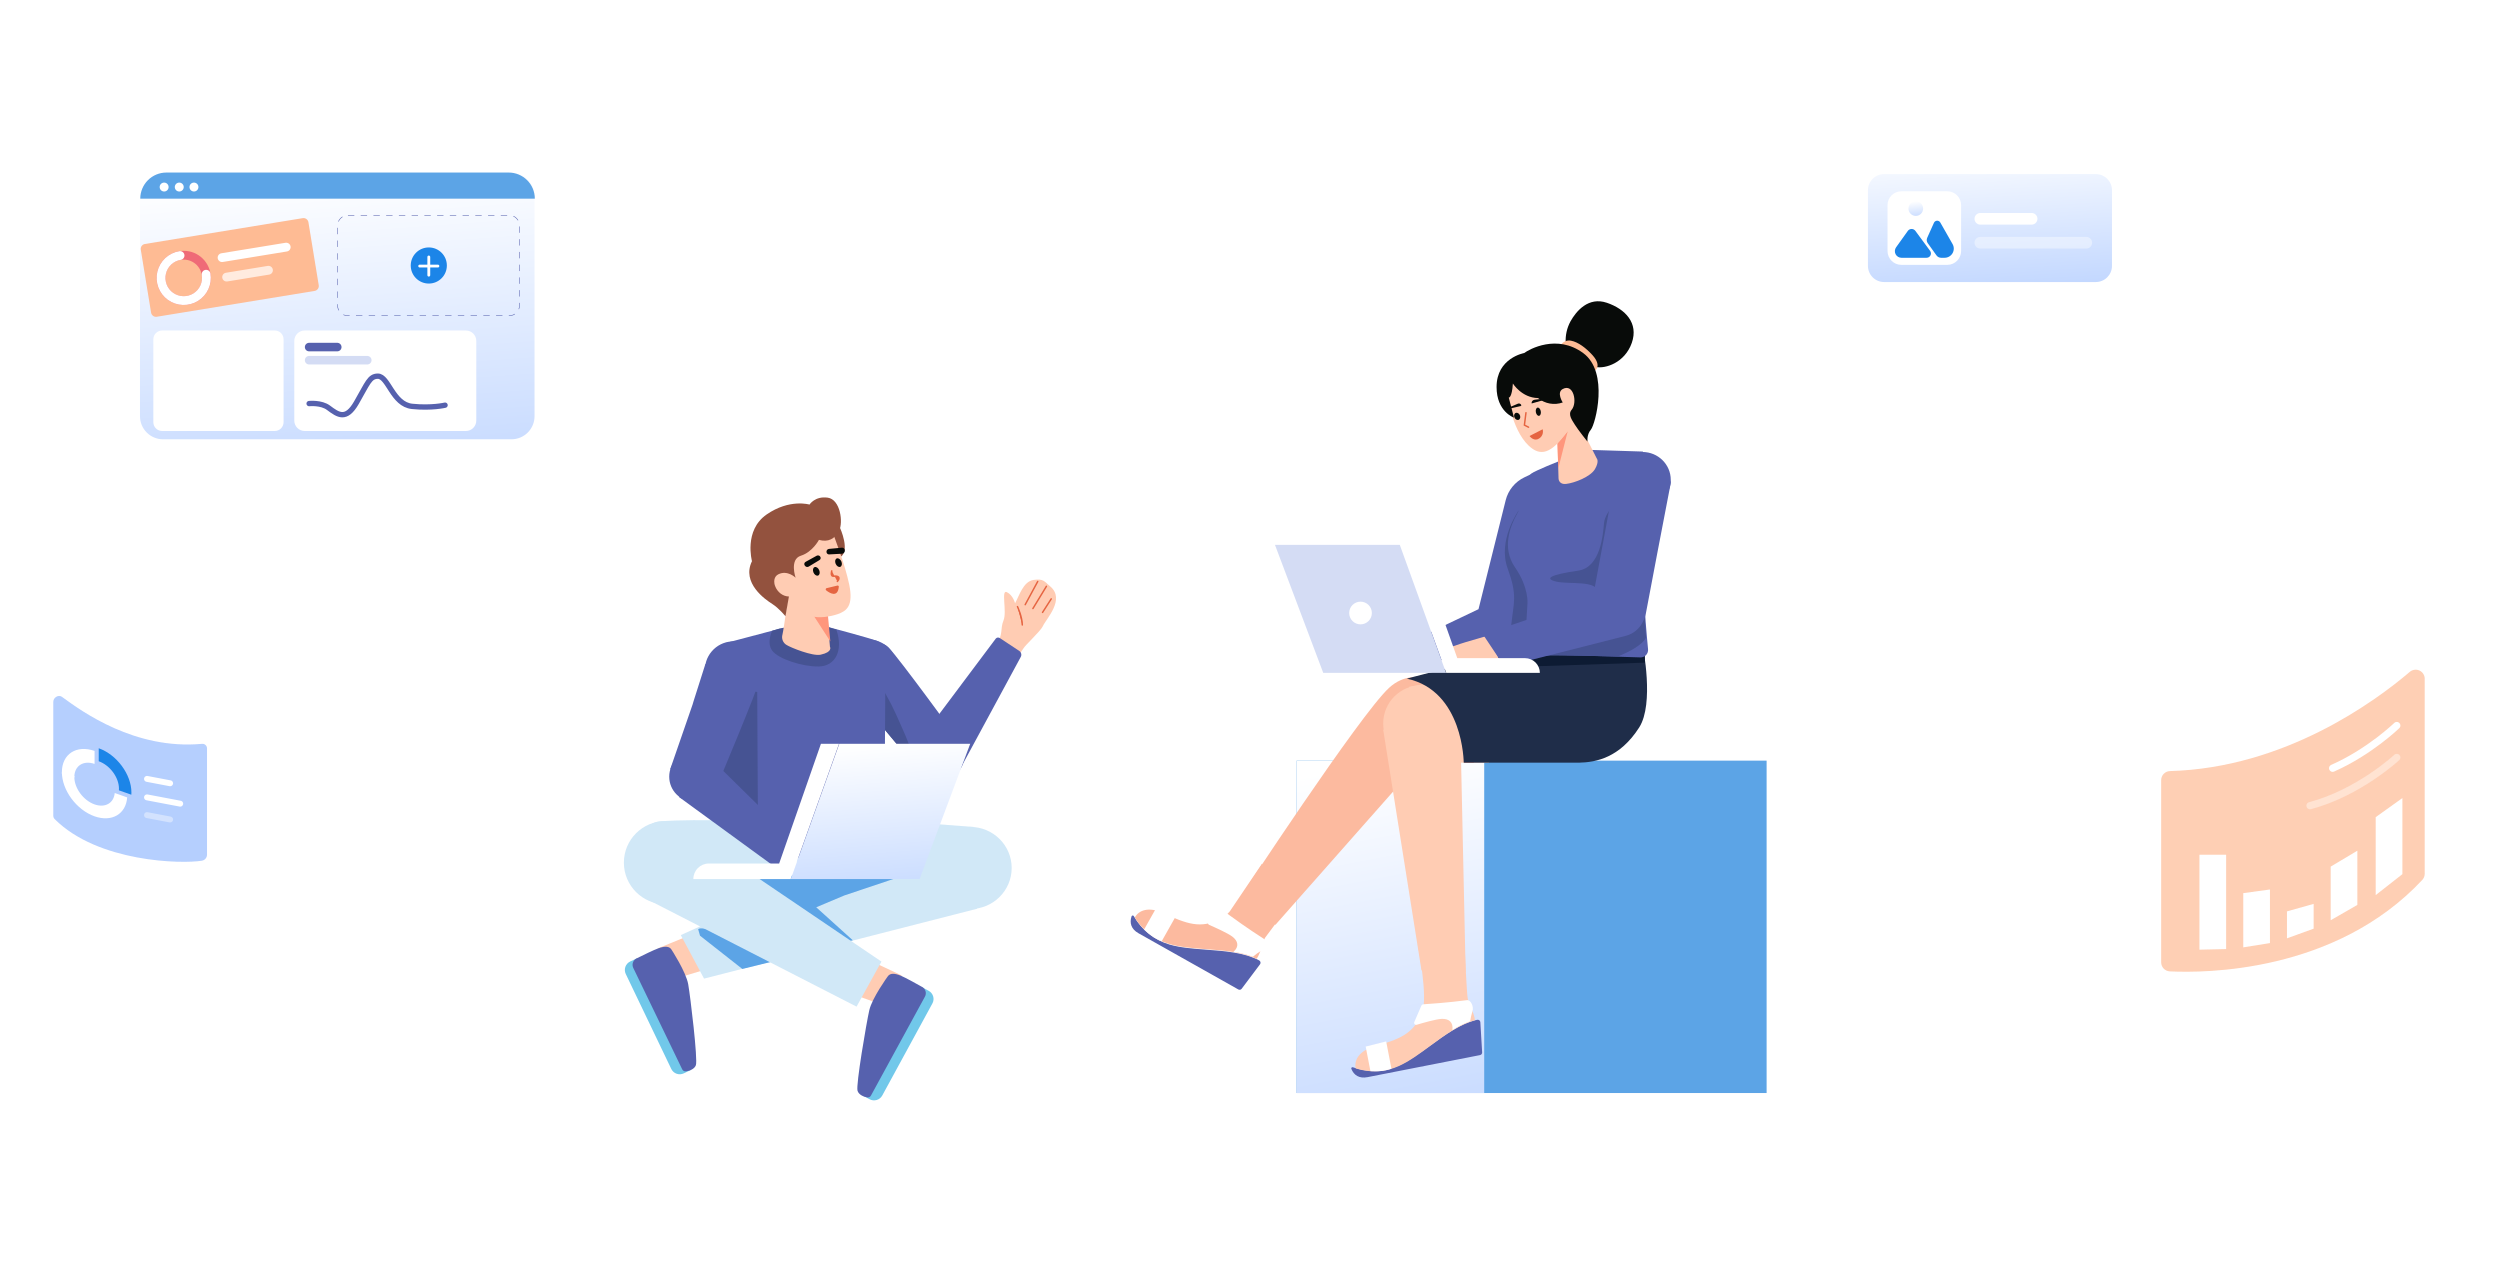 <svg width="1594" height="815" viewBox="0 0 1594 815" fill="none" xmlns="http://www.w3.org/2000/svg">
<path d="M1126.39 484.979H826.724V696.915H1126.39V484.979Z" fill="#5CA4E6"/>
<path d="M946.33 484.979H826.724V696.915H946.33V484.979Z" fill="url(#paint0_linear_731_780)"/>
<path d="M927.272 441.598C927.272 441.598 904.324 421.431 885.666 438.569C867.008 455.707 789.923 573.399 789.923 573.399L813.238 589.631L900.679 490.628L915.899 515.293L927.272 441.598Z" fill="#FCBA9F"/>
<path fill-rule="evenodd" clip-rule="evenodd" d="M911.753 666.76C921.404 659.765 931.352 652.554 941.827 650.226C942.063 650.172 942.308 650.17 942.545 650.22C942.781 650.269 943.004 650.37 943.198 650.514C943.392 650.657 943.552 650.841 943.667 651.052C943.782 651.264 943.85 651.497 943.864 651.736L945.012 671.014C945.036 671.411 944.914 671.803 944.669 672.118C944.424 672.433 944.072 672.648 943.679 672.725L871.917 686.793C866.626 687.831 863.232 685.548 861.605 681.495C861.552 681.356 861.54 681.203 861.572 681.057C861.604 680.911 861.677 680.777 861.783 680.671C861.89 680.566 862.026 680.492 862.173 680.461C862.32 680.429 862.474 680.44 862.614 680.493C872.041 683.928 882.448 683.568 891.61 679.489C898.23 676.562 904.916 671.715 911.753 666.76Z" fill="#5661AE"/>
<path fill-rule="evenodd" clip-rule="evenodd" d="M933.81 603.033C933.81 603.033 935.16 633.777 935.871 636.905C936.361 638.614 936.974 640.285 937.707 641.904C938.929 644.843 940.29 648.117 940.415 650.496C930.518 653.156 921.088 660.105 911.929 666.855C905.136 671.861 898.493 676.757 891.915 679.714C883.251 683.636 873.449 684.164 864.42 681.194C863.18 675.881 866.779 669.997 875.858 667.346C892.13 662.596 901.023 659.585 906.697 645.856C910.729 636.101 903.976 602.136 903.976 602.136L933.81 603.033Z" fill="#FFCCB3"/>
<path fill-rule="evenodd" clip-rule="evenodd" d="M907.38 640.353C910.571 640.154 923.249 639.306 935.386 637.694C937.745 637.381 939.85 641.881 938.842 644.744C938.183 646.834 937.691 648.976 937.37 651.147C933.41 652.618 929.611 654.501 926.032 656.766C926.766 651.664 923.703 649.406 919.153 649.638C915.558 649.823 907.44 652.141 903.254 653.401C903.023 653.47 902.779 653.47 902.549 653.402C902.319 653.334 902.112 653.201 901.954 653.018C901.796 652.835 901.692 652.61 901.656 652.368C901.62 652.128 901.652 651.882 901.749 651.659L906.308 641.115C906.4 640.901 906.549 640.715 906.738 640.581C906.928 640.446 907.149 640.368 907.38 640.353Z" fill="white"/>
<path fill-rule="evenodd" clip-rule="evenodd" d="M873.78 682.968C882.132 683.637 887.184 681.414 887.184 681.414L883.823 664.006L870.755 667.298L873.78 682.968Z" fill="white"/>
<path fill-rule="evenodd" clip-rule="evenodd" d="M769.197 605.512C781.091 606.404 793.351 607.323 802.828 612.346C803.042 612.459 803.229 612.617 803.377 612.809C803.524 613.001 803.628 613.223 803.682 613.461C803.735 613.697 803.737 613.943 803.687 614.181C803.636 614.418 803.535 614.642 803.39 614.836L791.688 630.434C791.447 630.756 791.098 630.978 790.707 631.061C790.316 631.144 789.907 631.081 789.559 630.884L725.87 595.021C721.174 592.376 720.085 588.41 721.492 584.228C721.542 584.086 721.633 583.961 721.753 583.869C721.872 583.777 722.015 583.722 722.165 583.71C722.315 583.697 722.465 583.729 722.598 583.801C722.73 583.872 722.84 583.981 722.913 584.113C727.833 592.894 735.974 599.389 745.594 602.209C752.532 604.263 760.772 604.88 769.197 605.512Z" fill="#5661AE"/>
<path fill-rule="evenodd" clip-rule="evenodd" d="M826.724 570.96L806.5 598.053C805.773 599.672 805.166 601.342 804.682 603.051C803.723 606.083 802.653 609.46 801.217 611.351C791.963 606.909 780.305 606.034 768.981 605.183C760.583 604.553 752.371 603.936 745.454 601.889C736.328 599.212 728.519 593.213 723.548 585.06C726.023 580.211 732.552 578.088 741.176 582.003C756.634 589.018 765.348 592.536 778.505 585.806C780.626 584.55 782.526 582.951 784.13 581.074L804.565 550.797L826.724 570.96Z" fill="#FCBA9F"/>
<path fill-rule="evenodd" clip-rule="evenodd" d="M782.621 582.641C785.219 584.55 795.577 592.097 806.014 598.724C808.042 600.013 806.751 604.726 804.115 606.211C802.249 607.344 800.479 608.622 798.823 610.035C794.806 608.576 790.644 607.529 786.406 606.91C790.283 603.579 789.379 599.919 785.706 597.158C782.807 594.976 775.021 591.467 770.965 589.706C770.742 589.609 770.553 589.451 770.419 589.252C770.285 589.053 770.212 588.821 770.208 588.582C770.204 588.343 770.271 588.108 770.399 587.906C770.527 587.703 770.711 587.54 770.932 587.437L781.297 582.517C781.507 582.416 781.743 582.374 781.976 582.396C782.21 582.418 782.433 582.503 782.621 582.641Z" fill="white"/>
<path fill-rule="evenodd" clip-rule="evenodd" d="M729.463 592.657C735.416 598.546 740.686 600.162 740.686 600.162L749.178 585.1L737.107 579.1L729.463 592.657Z" fill="white"/>
<path d="M959.154 427.058L898.356 437.916L910.323 486.295H949.267C949.267 486.295 967.78 446.296 959.154 427.058Z" fill="#FFCCB3"/>
<path d="M906.242 485.637C919.671 485.637 930.557 474.733 930.557 461.283C930.557 447.834 919.671 436.931 906.242 436.931C892.813 436.931 881.927 447.834 881.927 461.283C881.927 474.733 892.813 485.637 906.242 485.637Z" fill="#FFCCB3"/>
<path d="M881.927 465.233L906.341 618.727L934.5 619.907L931.213 468.178L881.927 465.233Z" fill="#FFCCB3"/>
<path d="M920.7 431.697C920.7 431.697 930.02 434.577 933.867 449.827C937.714 465.077 933.516 486.295 933.516 486.295H939.509C939.509 486.295 960.878 461.119 945.156 429.032L920.7 431.697Z" fill="#FF967C"/>
<path d="M979.614 300.686L971.946 304.351C969.005 305.757 966.413 307.792 964.353 310.311C962.294 312.831 960.818 315.772 960.031 318.925L942.695 388.418L903.613 407.035L912.523 421.134L986.417 418.523L979.614 300.686Z" fill="#5661AE"/>
<path d="M968.164 325.697C968.164 325.697 954.759 344.471 961.246 362.352C967.732 380.234 965.084 383.549 963.461 399.391C961.839 415.232 967.137 411.548 967.137 411.548L985.942 402.706C985.942 402.706 993.789 327.772 968.164 325.697Z" fill="#465393"/>
<path d="M1047.45 412.123C1047.45 412.123 1054.89 448.597 1045.14 463.84C1032.79 483.133 1017.69 486.087 1006.53 486.295H933.268C933.268 486.295 933.133 440.527 897.042 432.707C897.042 432.707 1015.82 399.58 1047.45 412.123Z" fill="#1F2D49"/>
<path d="M1048.85 422.503L971.302 425.083L972.127 419.609L987.238 417.843H1048.74L1048.85 422.503Z" fill="#0D1B33"/>
<path d="M948.483 405.338C948.483 405.338 938.984 408.106 934.718 409.365C930.451 410.623 922.014 413.643 922.014 413.643L928.192 422.451L956.187 420.781L948.483 405.338Z" fill="#FFCCB3"/>
<path d="M994.664 293.781C994.664 293.781 978.693 300.098 976.254 302.048C973.816 303.998 971.5 319.914 967.354 327.471C963.209 335.028 957.145 348.975 966.002 361.788C974.861 374.599 973.918 384.772 973.918 384.772L972.033 416.91L1045.92 419.157C1046.59 419.178 1047.26 419.057 1047.88 418.8C1048.5 418.543 1049.06 418.158 1049.53 417.669C1049.99 417.18 1050.34 416.598 1050.56 415.963C1050.78 415.327 1050.86 414.653 1050.8 413.983C1049.95 404.613 1048.53 390.614 1048.22 375.693C1047.81 355.473 1047.5 287.908 1047.5 287.908L1014.25 286.864C1007.55 288.019 994.664 293.781 994.664 293.781Z" fill="#5661AE"/>
<path d="M1047.21 323.722C1057.19 323.722 1065.28 315.766 1065.28 305.951C1065.28 296.137 1057.19 288.18 1047.21 288.18C1037.22 288.18 1029.13 296.137 1029.13 305.951C1029.13 315.766 1037.22 323.722 1047.21 323.722Z" fill="#5661AE"/>
<path d="M1049.51 406.419C1049.51 406.419 1047.98 411.99 1031.65 418.501C1031.65 418.501 993.382 417.671 974.367 418.07C955.353 418.469 976.406 413.462 987.02 408.18C997.634 402.897 1048.3 388.225 1048.3 388.225L1049.51 406.419Z" fill="#465393"/>
<path d="M1034.51 315.824C1034.51 315.824 1023.38 325.913 1022.73 333.4C1022.07 340.886 1020.56 361.76 1006.26 363.842C988.738 366.394 984.151 368.878 992.276 370.831C1000.4 372.784 1018.84 369.619 1018.84 377.992C1018.84 383.949 1026 388.407 1029.6 385.152C1033.2 381.898 1061.87 332.423 1034.51 315.824Z" fill="#465393"/>
<path d="M1065.2 308.386C1063.69 315.575 1049.37 391.321 1049.37 391.321C1049.37 391.321 1047.49 402.652 1036.42 405.454L959.251 425.083L945.672 404.703L1015.66 380.754L1029.58 305.764C1029.58 305.764 1067.21 298.794 1065.2 308.386Z" fill="#5661AE"/>
<path d="M992.989 279.869L993.715 304.808C993.715 304.808 993.52 309.111 998.661 308.53C1003.8 307.95 1014.15 304.045 1017 299.017C1019.86 293.987 1018.06 292.263 1018.06 292.263L1002.37 261.194L992.989 279.869Z" fill="#FFCCB3"/>
<path d="M992.989 282.718L999.56 275.016L993.554 298.711L992.989 282.718Z" fill="#FF967C"/>
<path d="M998.292 218.618C998.009 213.884 999.05 209.164 1001.3 204.979C1005.03 198.302 1012.77 189.067 1024.52 193.046C1036.27 197.023 1044.87 205.974 1040.43 218.618C1035.99 231.263 1023.64 235.309 1017.35 233.962C1011.07 232.615 998.292 218.618 998.292 218.618Z" fill="#080B09"/>
<path d="M994.96 220.303C995.631 219.142 996.635 218.222 997.835 217.669C999.035 217.116 1000.37 216.958 1001.66 217.216C1006.27 218.087 1011.12 221.824 1015.25 226.306C1019.37 230.789 1019.24 234.043 1017.36 236.027C1015.49 238.013 994.96 220.303 994.96 220.303Z" fill="#FEBB94"/>
<path d="M892.441 347.417L922.128 429.032H981.817C981.817 426.54 980.819 424.15 979.043 422.388C977.268 420.626 974.859 419.636 972.347 419.636H929.165L903.531 347.417H892.441Z" fill="white"/>
<path d="M892.511 347.417H812.924L843.703 429.032H922.014L892.511 347.417Z" fill="#D4DCF4"/>
<path d="M867.469 398.097C871.462 398.097 874.698 394.855 874.698 390.858C874.698 386.859 871.462 383.617 867.469 383.617C863.476 383.617 860.24 386.859 860.24 390.858C860.24 394.855 863.476 398.097 867.469 398.097Z" fill="white"/>
<path d="M960.812 249.586C960.812 249.586 963.249 273.345 974.701 284.163C982.17 291.219 989.019 289.411 999.231 275.291C1008.59 262.344 1009.42 256.049 1009.42 256.049L999.522 233.575C999.522 233.575 959.649 227.846 960.812 249.586Z" fill="#FFCCB3"/>
<path d="M964.61 244.528C964.61 244.528 970.269 253.652 980.635 253.799C982.805 255.599 985.395 256.803 988.157 257.295C990.919 257.788 993.759 257.551 996.404 256.61C996.404 256.61 992.27 250.259 996.404 248.033C1003.42 244.254 1005.84 256.855 1002.1 261.243C999.554 264.226 1002.24 267.699 1004.14 270.805C1006.04 273.91 1012.17 281.598 1012.17 281.598C1012.17 281.598 1011.59 277.163 1014.36 273.91C1017.14 270.656 1026.14 237.353 1009.42 225.101C992.705 212.851 975.11 222.652 971.811 225.101C971.811 225.101 954.247 228.208 954.216 246.707C954.189 262.522 965.303 266.284 965.303 266.284L961.986 253.519C961.986 253.519 964.038 253.741 964.61 244.528Z" fill="#080B09"/>
<path d="M983.605 273.7C983.605 273.7 984.937 278.047 980.421 280.066C977.374 281.115 975.245 277.992 975.245 277.992L983.605 273.7Z" fill="#E56441"/>
<path d="M968.033 267.744C969.056 267.534 969.584 266.346 969.211 265.091C968.839 263.837 967.709 262.991 966.685 263.2C965.662 263.411 965.135 264.598 965.507 265.853C965.879 267.107 967.01 267.954 968.033 267.744Z" fill="#080B09"/>
<path d="M981.392 265.107C982.245 264.867 982.685 263.509 982.375 262.076C982.065 260.642 981.122 259.674 980.269 259.915C979.417 260.155 978.977 261.512 979.288 262.945C979.598 264.379 980.541 265.347 981.392 265.107Z" fill="#080B09"/>
<path d="M962.664 260.519L969.637 258.89C969.753 258.853 969.852 258.773 969.915 258.667C969.978 258.561 970.001 258.434 969.98 258.312C969.903 258.104 969.784 257.913 969.633 257.752C969.481 257.591 969.298 257.463 969.096 257.376C968.894 257.289 968.678 257.244 968.458 257.245C968.239 257.245 968.023 257.291 967.821 257.379L962.353 259.736C961.899 259.851 962.095 260.662 962.664 260.519Z" fill="#080B09"/>
<path d="M986.201 254.528L976.608 257.245C976.544 256.974 976.543 256.694 976.606 256.423C976.669 256.152 976.794 255.896 976.973 255.672C977.152 255.448 977.381 255.259 977.646 255.119C977.91 254.979 978.204 254.892 978.509 254.861L986.173 253.958C986.413 253.905 986.562 254.448 986.201 254.528Z" fill="#080B09"/>
<path d="M972.956 263.168L971.959 271.041L974.588 272.383" stroke="#E56441" stroke-width="0.947" stroke-linecap="round"/>
<path d="M406.04 611.028L440.225 682.355L435.985 684.377C434.554 685.059 432.91 685.146 431.415 684.619C429.92 684.093 428.696 682.995 428.013 681.569L398.983 621.002C398.3 619.575 398.212 617.936 398.74 616.444C399.268 614.952 400.369 613.732 401.799 613.05L406.04 611.028Z" fill="#71C8EA"/>
<path d="M443.108 595.01L419.312 604.718L432.661 623.35L453.757 616.997L443.108 595.01Z" fill="#FFCCB3"/>
<path d="M428.139 605.459C428.139 605.459 437.404 619.635 438.801 627.555C440.198 635.476 444.985 675.542 443.698 679.153C442.772 681.749 439.409 682.863 437.276 683.099C436.808 683.148 436.336 683.052 435.925 682.824C435.515 682.596 435.186 682.247 434.985 681.825L403.772 617.142C403.25 616.063 403.177 614.824 403.567 613.692C403.958 612.56 404.781 611.625 405.861 611.088C410.179 608.939 416.785 605.718 419.566 604.715C423.865 603.165 426.702 603.175 428.139 605.459Z" fill="#5661AE"/>
<path d="M594.506 639.773L562.53 698.488C561.777 699.872 560.502 700.901 558.986 701.349C557.47 701.797 555.837 701.628 554.447 700.878L550.325 698.658L587.982 629.511L592.103 631.733C593.494 632.482 594.528 633.75 594.979 635.258C595.43 636.765 595.26 638.39 594.506 639.773Z" fill="#71C8EA"/>
<path d="M551.64 611.028L574.928 621.961L560.63 639.985L539.869 632.554L551.64 611.028Z" fill="#FFCCB3"/>
<path d="M566.032 622.536C566.032 622.536 556.066 636.247 554.268 644.098C552.47 651.949 545.654 691.775 546.754 695.452C547.545 698.094 550.843 699.376 552.96 699.719C553.424 699.792 553.9 699.72 554.321 699.512C554.742 699.304 555.088 698.971 555.31 698.559L589.748 635.44C590.323 634.387 590.46 633.152 590.128 632.001C589.796 630.848 589.022 629.872 587.972 629.281C583.774 626.916 577.346 623.364 574.623 622.222C570.413 620.456 567.582 620.323 566.032 622.536Z" fill="#5661AE"/>
<path d="M620.802 527.283C620.802 527.283 629.594 570.921 622.771 579.471L448.901 623.966L434.074 596.21L535.606 550.164L555.94 522.31L620.802 527.283Z" fill="#D1E8F7"/>
<path d="M576.774 558.044L538.359 570.938L520.433 578.481L543.744 599.527L522.903 604.251L466.058 558.044H576.774Z" fill="#5CA4E6"/>
<path d="M445.145 592.461L446.327 596.595L473.31 617.806L498.658 611.578C498.658 611.578 449.76 588.143 445.145 592.461Z" fill="#5CA4E6"/>
<path d="M493.977 524.289C493.977 524.289 444.691 521.612 420.262 523.762C404.532 525.146 398.861 565.444 411.414 572.776L546.136 641.833L562.012 613.113L475.104 554.22L537.28 545.465L493.977 524.289Z" fill="#D1E8F7"/>
<path d="M424.233 576.527C438.84 576.527 450.681 564.666 450.681 550.035C450.681 535.403 438.84 523.542 424.233 523.542C409.625 523.542 397.784 535.403 397.784 550.035C397.784 564.666 409.625 576.527 424.233 576.527Z" fill="#D1E8F7"/>
<path d="M618.6 579.607C633.207 579.607 645.048 567.885 645.048 553.423C645.048 538.962 633.207 527.239 618.6 527.239C603.992 527.239 592.151 538.962 592.151 553.423C592.151 567.885 603.992 579.607 618.6 579.607Z" fill="#D1E8F7"/>
<path d="M546.389 428.86C543.627 415.139 550.122 415.493 552.284 413.312C552.284 413.312 560.393 406.583 566.572 412.855C573.112 419.49 610.603 471.028 610.603 471.028L587.145 492.738L582.736 487.443L571.314 473.736L559.097 459.086L557.579 457.418L541.099 438.634C541.099 438.634 547.951 436.083 546.389 428.86Z" fill="#5661AE"/>
<path d="M559.469 443.12C568.969 439.933 574.091 429.636 570.909 420.12C567.727 410.605 557.447 405.475 547.947 408.662C538.447 411.849 533.325 422.147 536.507 431.662C539.689 441.177 549.97 446.307 559.469 443.12Z" fill="#5661AE"/>
<path d="M557.636 457.56C557.158 454.675 556.203 448.905 555.175 443.645L549.71 418.19C549.71 418.19 564.386 439.942 571.147 455.093C576.155 466.447 581.964 478.019 582.925 487.809L571.394 474.016L559.059 459.275L557.636 457.56Z" fill="#465393"/>
<path d="M634.592 413.494C640.157 403.18 637.483 401.429 639.85 395.559C642.182 389.832 638.041 375.637 642.006 377.572C645.97 379.508 647.197 384.652 647.197 384.652C649.908 379.778 652.405 370.81 658.895 369.783C665.387 368.757 665.961 370.833 669.64 373.901C679.428 382.176 666.947 394.614 664.864 399.35C663.523 402.319 653.676 411.369 652.585 413.348L647.628 420.654L634.592 413.494Z" fill="#FFCCB3"/>
<path d="M653.659 385.537L661.655 370.75" stroke="#E56441" stroke-width="0.947" stroke-linecap="round"/>
<path d="M658.58 388.001L667.191 373.831" stroke="#E56441" stroke-width="0.947" stroke-linecap="round"/>
<path d="M664.731 390.466L670.267 381.84" stroke="#E56441" stroke-width="0.947" stroke-linecap="round"/>
<path d="M651.814 398.475C651.772 393.179 648.739 386.769 648.739 386.769L651.814 398.475Z" fill="#E56441"/>
<path d="M651.814 398.475C651.772 393.179 648.739 386.769 648.739 386.769" stroke="#E56441" stroke-width="0.947" stroke-linecap="round"/>
<path d="M587.23 470.791L634.881 407.203C635.184 406.829 635.615 406.582 636.09 406.508C636.565 406.433 637.051 406.538 637.454 406.802L649.931 415.07C650.524 415.473 650.946 416.083 651.116 416.779C651.287 417.476 651.192 418.212 650.85 418.843L612.531 489.657L587.23 470.791Z" fill="#5661AE"/>
<path d="M598.916 497.667C607.749 497.667 614.909 490.496 614.909 481.648C614.909 472.802 607.749 465.63 598.916 465.63C590.085 465.63 582.925 472.802 582.925 481.648C582.925 490.496 590.085 497.667 598.916 497.667Z" fill="#5661AE"/>
<path d="M527.759 399.707C527.759 399.707 554.589 406.817 559.195 408.662C563.801 410.506 564.108 417.885 564.415 423.112C564.722 428.338 563.691 545.722 563.691 545.722L504.313 543.435L459.907 517.407C459.907 517.407 461.838 424.269 462.452 419.964C463.066 415.66 458.241 411.953 463.471 409.786L497.094 400.893L527.759 399.707Z" fill="#5661AE"/>
<path d="M482.808 441.235L483.281 528.471L458.062 499.815L470.263 438.521L482.808 441.235Z" fill="#465393"/>
<path d="M492.362 402.155C492.362 402.155 488.536 409.683 492.362 414.876C496.188 420.068 511.506 425.112 521.97 424.964C532.434 424.816 537.979 415.056 533.235 401.391L515.904 396.627L496.773 400.851L492.362 402.155Z" fill="#465393"/>
<path d="M535.47 336.249C535.47 336.249 542.919 352.306 534.974 355.623C527.029 358.939 527.954 337.028 535.47 336.249Z" fill="#93523E"/>
<path d="M527.038 387.611L529.176 412.365C529.176 412.365 531.225 415.684 523.245 417.427C518.111 418.548 504.286 412.954 501.605 411.276C500.464 410.654 499.571 409.643 499.078 408.417C498.586 407.192 498.524 405.828 498.905 404.561C499.72 401.531 503.097 376.295 503.097 376.295L527.038 387.611Z" fill="#FFCCB3"/>
<path d="M527.891 392.449L514.65 386.153L529.412 408.948L527.891 392.449Z" fill="#FF967C"/>
<path d="M531.256 340.522C531.256 340.522 538.765 359.505 541.488 372.822C544.236 386.257 539.852 389.612 534.066 391.588C529.504 393.147 522.217 394.389 517.26 392.826C508.221 389.973 499.379 381.74 497.264 380.049C493.989 377.431 490.756 365.556 495.556 358.837C500.355 352.118 519.265 331.005 531.256 340.522Z" fill="#FFCCB3"/>
<path d="M521.602 366.965C522.621 366.583 522.951 365.072 522.338 363.59C521.726 362.107 520.405 361.215 519.385 361.597C518.366 361.979 518.036 363.491 518.648 364.973C519.26 366.455 520.582 367.348 521.602 366.965Z" fill="#080B09"/>
<path d="M535.749 361.42C536.768 361.039 537.098 359.527 536.485 358.044C535.874 356.562 534.551 355.67 533.532 356.052C532.513 356.434 532.183 357.946 532.795 359.428C533.407 360.911 534.729 361.802 535.749 361.42Z" fill="#080B09"/>
<path d="M530.339 363.973C530.339 363.973 529.027 367.775 531.785 367.404C534.405 366.963 536.183 368.203 533.894 370.75" fill="#E56441"/>
<path d="M530.339 363.973C530.339 363.973 529.027 367.775 531.785 367.404C534.405 366.963 536.183 368.203 533.894 370.75" stroke="#E56441" stroke-width="0.947" stroke-linecap="round"/>
<path d="M534.021 373.848L534.035 373.844L534.048 373.84C534.086 373.83 534.126 373.828 534.163 373.837C534.201 373.846 534.237 373.865 534.265 373.893C534.293 373.919 534.314 373.954 534.325 373.992C534.335 374.029 534.336 374.069 534.326 374.107L534.317 374.14L534.314 374.173C534.148 375.876 533.723 376.887 533.207 377.456C532.708 378.006 532.083 378.189 531.374 378.135C530.646 378.08 529.846 377.774 529.072 377.354C528.306 376.94 527.595 376.43 527.046 375.993C527.008 375.958 526.981 375.914 526.966 375.866C526.949 375.814 526.947 375.759 526.961 375.708C526.973 375.655 527.001 375.608 527.038 375.57C527.077 375.532 527.124 375.506 527.177 375.493L527.181 375.492C529.277 374.963 532.438 374.22 534.021 373.848Z" fill="#E56441" stroke="#E56441"/>
<path d="M513.004 360.395L513.19 360.651C513.428 361.047 513.816 361.336 514.269 361.452C514.722 361.568 515.203 361.505 515.609 361.273L522.465 357.126C522.806 356.939 523.062 356.633 523.184 356.269C523.305 355.905 523.283 355.509 523.122 355.16C523.033 354.943 522.899 354.745 522.726 354.582C522.554 354.419 522.348 354.293 522.124 354.213C521.899 354.135 521.659 354.102 521.421 354.121C521.182 354.139 520.95 354.207 520.74 354.319L513.697 358.211C513.503 358.307 513.33 358.44 513.189 358.603C513.049 358.766 512.942 358.955 512.878 359.159C512.814 359.363 512.791 359.577 512.813 359.79C512.834 360.002 512.9 360.209 513.004 360.395Z" fill="#080B09"/>
<path d="M536.756 349.204L528.504 349.988C528.26 350.015 528.024 350.093 527.812 350.221C527.6 350.347 527.417 350.519 527.274 350.723C527.132 350.927 527.034 351.161 526.986 351.407C526.938 351.654 526.941 351.908 526.995 352.154C527.066 352.558 527.282 352.919 527.601 353.167C527.92 353.415 528.318 353.532 528.716 353.493L536.963 353.045C537.441 353.006 537.886 352.774 538.199 352.401C538.512 352.027 538.668 351.542 538.633 351.05L538.638 350.714C538.615 350.486 538.547 350.266 538.439 350.066C538.331 349.865 538.185 349.69 538.009 349.549C537.833 349.408 537.632 349.305 537.417 349.246C537.201 349.187 536.976 349.172 536.756 349.204Z" fill="#080B09"/>
<path d="M522.163 344.215C522.163 344.215 518.07 352.008 510.645 354.319C503.22 356.63 507.277 368.355 507.277 368.355C507.277 368.355 502.186 363.288 496.333 366.14C490.48 368.994 494.923 380.189 503.009 380.332L500.81 392.93C500.81 392.93 496.714 387.827 492.408 385.096C488.101 382.366 472.628 371.767 479.463 357.809C479.463 357.809 474.116 338.208 488.782 328.046C503.448 317.883 516.142 321.718 516.142 321.718C516.142 321.718 519.638 316.169 527.742 317.303C535.846 318.436 537.715 333.058 535.032 338.347C532.348 343.635 527.975 345.883 522.163 344.215Z" fill="#93523E"/>
<path d="M460.813 422.879C471.086 413.503 474.12 419.256 477.089 419.997C477.089 419.997 486.986 423.519 484.815 432.024C482.519 441.025 457.853 499.515 457.853 499.515L427.308 490.472L429.556 483.985L435.371 467.184L441.582 449.219L442.224 447.065L449.767 423.331C449.767 423.331 455.46 427.908 460.813 422.879Z" fill="#5661AE"/>
<path d="M481.38 438.943C487.897 431.318 487.008 419.845 479.396 413.317C471.784 406.789 460.329 407.679 453.813 415.304C447.295 422.929 448.183 434.403 455.796 440.93C463.409 447.458 474.862 446.568 481.38 438.943Z" fill="#5661AE"/>
<path d="M454.864 485.345L511.659 541.238C511.989 541.59 512.178 542.052 512.189 542.536C512.2 543.02 512.033 543.491 511.719 543.858L501.886 555.22C501.41 555.759 500.751 556.101 500.037 556.179C499.324 556.257 498.606 556.065 498.026 555.642L432.844 508.109L454.864 485.345Z" fill="#5661AE"/>
<path d="M442.685 511.221C451.517 511.221 458.677 504.049 458.677 495.203C458.677 486.355 451.517 479.184 442.685 479.184C433.853 479.184 426.693 486.355 426.693 495.203C426.693 504.049 433.853 511.221 442.685 511.221Z" fill="#5661AE"/>
<path d="M534.948 474.255L504.098 560.508H442.07C442.07 557.875 443.107 555.349 444.952 553.487C446.798 551.624 449.3 550.578 451.91 550.578H496.785L523.424 474.255H534.948Z" fill="white"/>
<path d="M535.133 474.255H618.599L586.319 560.508H504.194L535.133 474.255Z" fill="url(#paint1_linear_731_780)"/>
<g filter="url(#filter0_d_731_780)">
<path d="M326.098 106.014H103.975C95.844 106.014 89.253 112.605 89.253 120.736V261.37C89.253 269.5 95.844 276.092 103.975 276.092H326.098C334.229 276.092 340.82 269.5 340.82 261.37V120.736C340.82 112.605 334.229 106.014 326.098 106.014Z" fill="url(#paint2_linear_731_780)"/>
<path d="M106.088 106.014H324.345C328.763 106.014 332.999 107.769 336.122 110.892C339.245 114.016 341 118.252 341 122.669H89.433C89.433 118.252 91.188 114.016 94.311 110.892C97.434 107.769 101.671 106.014 106.088 106.014Z" fill="#5CA4E6"/>
<path d="M221.863 133.24H324.613C326.376 133.24 328.066 133.94 329.313 135.186C330.56 136.433 331.26 138.124 331.26 139.886V190.677C331.26 192.44 330.56 194.131 329.313 195.377C328.066 196.624 326.376 197.324 324.613 197.324H221.863C220.1 197.324 218.41 196.624 217.163 195.377C215.917 194.131 215.216 192.44 215.216 190.677V139.886C215.216 139.014 215.389 138.149 215.722 137.343C216.056 136.537 216.546 135.804 217.163 135.186C217.781 134.569 218.513 134.08 219.32 133.745C220.126 133.411 220.99 133.24 221.863 133.24Z" stroke="#5661AE" stroke-width="0.34" stroke-miterlimit="10" stroke-dasharray="4.06 4.06"/>
<path d="M297.033 206.719H194.283C190.612 206.719 187.636 209.695 187.636 213.366V264.156C187.636 267.827 190.612 270.803 194.283 270.803H297.033C300.704 270.803 303.68 267.827 303.68 264.156V213.366C303.68 209.695 300.704 206.719 297.033 206.719Z" fill="white"/>
<path d="M175.186 206.719H103.388C100.283 206.719 97.766 209.236 97.766 212.342V265.18C97.766 268.286 100.283 270.803 103.388 270.803H175.186C178.292 270.803 180.809 268.286 180.809 265.18V212.342C180.809 209.236 178.292 206.719 175.186 206.719Z" fill="white"/>
<path d="M197.092 253.322C197.092 253.322 204.793 252.511 209.424 255.978C215.634 260.626 220.635 264.215 227.237 252.789C234.47 240.271 235.607 235.899 240.883 235.847C247.656 235.781 250.3 253.833 262.787 255.108C275.274 256.384 283.765 254.343 283.765 254.343" stroke="#5661AE" stroke-width="3.401" stroke-miterlimit="10" stroke-linecap="round"/>
<path d="M197.092 217.295H215.037" stroke="#5661AE" stroke-width="5.441" stroke-miterlimit="10" stroke-linecap="round"/>
<path d="M197.092 225.669H234.176" stroke="#D4DCF4" stroke-width="5.441" stroke-miterlimit="10" stroke-linecap="round"/>
<path d="M104.653 118.108C106.224 118.108 107.498 116.834 107.498 115.262C107.498 113.69 106.224 112.416 104.653 112.416C103.081 112.416 101.807 113.69 101.807 115.262C101.807 116.834 103.081 118.108 104.653 118.108Z" fill="white"/>
<path d="M114.297 118.108C115.869 118.108 117.143 116.834 117.143 115.262C117.143 113.69 115.869 112.416 114.297 112.416C112.726 112.416 111.451 113.69 111.451 115.262C111.451 116.834 112.726 118.108 114.297 118.108Z" fill="white"/>
<path d="M123.667 118.108C125.238 118.108 126.513 116.834 126.513 115.262C126.513 113.69 125.238 112.416 123.667 112.416C122.095 112.416 120.821 113.69 120.821 115.262C120.821 116.834 122.095 118.108 123.667 118.108Z" fill="white"/>
<path d="M273.403 176.799C279.762 176.799 284.918 171.643 284.918 165.283C284.918 158.923 279.762 153.767 273.403 153.767C267.042 153.767 261.887 158.923 261.887 165.283C261.887 171.643 267.042 176.799 273.403 176.799Z" fill="#1C85E8"/>
<path d="M274.311 159.841C274.311 159.339 273.905 158.932 273.403 158.932C272.9 158.932 272.494 159.339 272.494 159.841V171.453C272.494 171.955 272.9 172.362 273.403 172.362C273.905 172.362 274.311 171.955 274.311 171.453V159.841Z" fill="white"/>
<path d="M279.209 166.556C279.71 166.556 280.118 166.149 280.118 165.647C280.118 165.145 279.71 164.738 279.209 164.738H267.596C267.094 164.738 266.687 165.145 266.687 165.647C266.687 166.149 267.094 166.556 267.596 166.556H279.209Z" fill="white"/>
<path d="M193.016 135.093L92.38 151.568C90.653 151.85 89.482 153.479 89.765 155.206L96.336 195.349C96.619 197.076 98.248 198.246 99.975 197.963L200.611 181.489C202.338 181.207 203.509 179.578 203.226 177.851L196.654 137.708C196.372 135.981 194.743 134.81 193.016 135.093Z" fill="#FEBB94"/>
<path d="M141.59 160.262L182.489 153.567" stroke="white" stroke-width="5.618" stroke-miterlimit="10" stroke-linecap="round"/>
<path opacity="0.7" d="M144.495 172.681L171.175 168.313" stroke="white" stroke-width="5.618" stroke-miterlimit="10" stroke-linecap="round"/>
<path d="M117.142 187.654C125.131 187.654 131.607 181.178 131.607 173.189C131.607 165.2 125.131 158.724 117.142 158.724C109.153 158.724 102.677 165.2 102.677 173.189C102.677 181.178 109.153 187.654 117.142 187.654Z" stroke="#EF6A77" stroke-width="5.618" stroke-miterlimit="10"/>
<path d="M131.417 170.851C131.879 173.675 131.494 176.572 130.309 179.176C129.125 181.78 127.195 183.975 124.764 185.483C122.332 186.99 119.508 187.742 116.649 187.645C113.79 187.548 111.024 186.604 108.701 184.935C106.378 183.265 104.602 180.944 103.597 178.265C102.593 175.586 102.406 172.67 103.06 169.885C103.713 167.099 105.178 164.571 107.268 162.617C109.359 160.665 111.982 159.376 114.805 158.914" stroke="white" stroke-width="5.618" stroke-miterlimit="10" stroke-linecap="round"/>
</g>
<g opacity="0.7">
<path d="M39.518 444.318C52.288 453.695 85.965 478.165 128.738 474.279C129.154 474.23 129.575 474.271 129.974 474.4C130.373 474.528 130.74 474.741 131.049 475.023C131.358 475.306 131.603 475.652 131.767 476.037C131.931 476.423 132.01 476.839 131.999 477.258V545.03C131.978 545.928 131.647 546.79 131.064 547.472C130.481 548.154 129.681 548.614 128.798 548.775C115.938 550.94 62.452 549.871 34.859 522.254C34.574 521.968 34.348 521.628 34.195 521.254C34.042 520.879 33.964 520.479 33.967 520.074V447.544C33.967 444.671 37.332 442.714 39.518 444.318Z" fill="#96BAFD"/>
</g>
<path d="M60.301 512.889C53.175 510.376 47.398 502.563 47.398 495.436C47.398 488.31 53.175 484.57 60.301 487.083V478.801C48.788 474.742 39.456 480.784 39.456 492.296C39.456 503.808 48.788 516.431 60.301 520.491C71.326 524.379 80.347 518.997 81.09 508.422L73.153 505.623C72.592 512.034 67.054 515.271 60.301 512.889Z" fill="white"/>
<path d="M62.947 477.087V485.37C70.073 487.882 75.85 495.696 75.85 502.822C75.85 503.195 75.831 503.556 75.8 503.909L83.737 506.708C83.769 506.241 83.792 505.769 83.792 505.282C83.792 493.77 74.46 481.147 62.947 477.087Z" fill="#1C85E8"/>
<path d="M47.398 495.437L39.456 492.636" stroke="white" stroke-width="0.882" stroke-miterlimit="10"/>
<path d="M93.729 496.621L108.466 499.421" stroke="white" stroke-width="3.765" stroke-miterlimit="10" stroke-linecap="round"/>
<path opacity="0.4" d="M93.729 519.711L108.466 522.512" stroke="white" stroke-width="3.765" stroke-miterlimit="10" stroke-linecap="round"/>
<path d="M93.729 508.401L114.901 512.424" stroke="white" stroke-width="3.765" stroke-miterlimit="10" stroke-linecap="round"/>
<path d="M1336.29 111H1201.31C1195.61 111 1191 115.615 1191 121.309V169.521C1191 175.214 1195.61 179.829 1201.31 179.829H1336.29C1341.98 179.829 1346.6 175.214 1346.6 169.521V121.309C1346.6 115.615 1341.98 111 1336.29 111Z" fill="url(#paint3_linear_731_780)"/>
<path d="M1241.59 121.959H1212.3C1207.44 121.959 1203.49 125.905 1203.49 130.772V160.057C1203.49 164.924 1207.44 168.87 1212.3 168.87H1241.59C1246.45 168.87 1250.4 164.924 1250.4 160.057V130.772C1250.4 125.905 1246.45 121.959 1241.59 121.959Z" fill="white"/>
<path d="M1262.67 139.504H1295.35" stroke="white" stroke-width="7.433" stroke-miterlimit="10" stroke-linecap="round"/>
<path opacity="0.4" d="M1262.67 154.757H1330.21" stroke="white" stroke-width="7.433" stroke-miterlimit="10" stroke-linecap="round"/>
<path d="M1208.94 157.691L1216.42 147.231C1216.69 146.849 1217.05 146.536 1217.47 146.32C1217.89 146.103 1218.35 145.989 1218.82 145.985C1219.29 145.982 1219.76 146.09 1220.18 146.301C1220.6 146.511 1220.96 146.818 1221.24 147.197L1230.63 159.949C1230.93 160.361 1231.12 160.849 1231.16 161.36C1231.2 161.87 1231.1 162.382 1230.87 162.839C1230.64 163.296 1230.29 163.68 1229.85 163.948C1229.42 164.216 1228.91 164.358 1228.4 164.358H1212.37C1211.6 164.358 1210.84 164.145 1210.18 163.741C1209.52 163.338 1208.98 162.76 1208.62 162.071C1208.27 161.382 1208.11 160.609 1208.17 159.836C1208.23 159.063 1208.49 158.321 1208.94 157.691Z" fill="#1C85E8"/>
<path d="M1229.12 155.036L1234.69 162.833C1235.03 163.305 1235.47 163.689 1235.99 163.954C1236.5 164.22 1237.07 164.358 1237.65 164.358H1239.88C1240.9 164.358 1241.91 164.089 1242.8 163.578C1243.68 163.067 1244.42 162.333 1244.94 161.447C1245.45 160.561 1245.73 159.556 1245.73 158.532C1245.73 157.508 1245.47 156.5 1244.96 155.61L1237.13 141.863C1236.92 141.497 1236.62 141.197 1236.25 140.994C1235.88 140.792 1235.46 140.695 1235.04 140.716C1234.62 140.736 1234.22 140.872 1233.87 141.109C1233.52 141.346 1233.25 141.674 1233.08 142.058L1228.78 151.64C1228.53 152.186 1228.43 152.787 1228.49 153.383C1228.55 153.979 1228.77 154.549 1229.12 155.036Z" fill="#1C85E8"/>
<path d="M1221.51 137.662C1224.09 137.662 1226.18 135.573 1226.18 132.996C1226.18 130.419 1224.09 128.33 1221.51 128.33C1218.93 128.33 1216.84 130.419 1216.84 132.996C1216.84 135.573 1218.93 137.662 1221.51 137.662Z" fill="url(#paint4_linear_731_780)"/>
<g filter="url(#filter1_d_731_780)">
<path opacity="0.7" d="M1536.49 424.377C1514.6 443.045 1456.87 485.61 1383.55 487.643C1382.05 487.688 1380.63 488.316 1379.59 489.394C1378.54 490.47 1377.96 491.913 1377.96 493.413V609.58C1377.96 611.062 1378.53 612.488 1379.55 613.561C1380.58 614.635 1381.97 615.275 1383.45 615.348C1405.49 616.445 1489.08 616.318 1544.47 557.018C1545.46 555.953 1546 554.553 1546 553.101V428.776C1546 427.674 1545.69 426.594 1545.09 425.665C1544.5 424.736 1543.65 423.996 1542.65 423.533C1541.65 423.07 1540.54 422.904 1539.44 423.054C1538.35 423.203 1537.33 423.662 1536.49 424.377Z" fill="#FEBB94"/>
<path d="M1528.18 458.61C1528.18 458.61 1510.91 475.394 1487.3 485.82" stroke="white" stroke-width="4.626" stroke-miterlimit="10" stroke-linecap="round"/>
<path opacity="0.4" d="M1528.18 478.958C1528.18 478.958 1504.14 501.381 1472.87 509.707" stroke="white" stroke-width="4.626" stroke-miterlimit="10" stroke-linecap="round"/>
<path d="M1531.76 553.363V504.841L1514.75 517.014V566.709L1531.76 553.363Z" fill="white"/>
<path d="M1503.05 572.97V538.397L1486.04 548.571V582.747L1503.05 572.97Z" fill="white"/>
<path d="M1430.31 600.034V565.462L1447.32 563.133V597.31L1430.31 600.034Z" fill="white"/>
<path d="M1402.36 601.514V540.984H1419.38V601.119L1402.36 601.514Z" fill="white"/>
<path d="M1475.18 588.117V572.311L1458.17 577.095V594.278L1475.18 588.117Z" fill="white"/>
</g>
<defs>
<filter id="filter0_d_731_780" x="85.253" y="106.014" width="259.747" height="178.077" filterUnits="userSpaceOnUse" color-interpolation-filters="sRGB">
<feFlood flood-opacity="0" result="BackgroundImageFix"/>
<feColorMatrix in="SourceAlpha" type="matrix" values="0 0 0 0 0 0 0 0 0 0 0 0 0 0 0 0 0 0 127 0" result="hardAlpha"/>
<feOffset dy="4"/>
<feGaussianBlur stdDeviation="2"/>
<feComposite in2="hardAlpha" operator="out"/>
<feColorMatrix type="matrix" values="0 0 0 0 0 0 0 0 0 0 0 0 0 0 0 0 0 0 0.25 0"/>
<feBlend mode="normal" in2="BackgroundImageFix" result="effect1_dropShadow_731_780"/>
<feBlend mode="normal" in="SourceGraphic" in2="effect1_dropShadow_731_780" result="shape"/>
</filter>
<filter id="filter1_d_731_780" x="1326" y="387" width="272" height="272" filterUnits="userSpaceOnUse" color-interpolation-filters="sRGB">
<feFlood flood-opacity="0" result="BackgroundImageFix"/>
<feColorMatrix in="SourceAlpha" type="matrix" values="0 0 0 0 0 0 0 0 0 0 0 0 0 0 0 0 0 0 127 0" result="hardAlpha"/>
<feOffset dy="4"/>
<feGaussianBlur stdDeviation="2"/>
<feComposite in2="hardAlpha" operator="out"/>
<feColorMatrix type="matrix" values="0 0 0 0 0 0 0 0 0 0 0 0 0 0 0 0 0 0 0.25 0"/>
<feBlend mode="normal" in2="BackgroundImageFix" result="effect1_dropShadow_731_780"/>
<feBlend mode="normal" in="SourceGraphic" in2="effect1_dropShadow_731_780" result="shape"/>
</filter>
<linearGradient id="paint0_linear_731_780" x1="883.549" y1="484.475" x2="967.782" y2="922.928" gradientUnits="userSpaceOnUse">
<stop stop-color="white"/>
<stop offset="1" stop-color="#94B9FF"/>
</linearGradient>
<linearGradient id="paint1_linear_731_780" x1="558.549" y1="474.05" x2="573.572" y2="657.847" gradientUnits="userSpaceOnUse">
<stop stop-color="white"/>
<stop offset="1" stop-color="#94B9FF"/>
</linearGradient>
<linearGradient id="paint2_linear_731_780" x1="208.774" y1="105.61" x2="235.373" y2="468.498" gradientUnits="userSpaceOnUse">
<stop stop-color="white"/>
<stop offset="1" stop-color="#94B9FF"/>
</linearGradient>
<linearGradient id="paint3_linear_731_780" x1="1250.79" y1="89.1" x2="1261.09" y2="258.927" gradientUnits="userSpaceOnUse">
<stop stop-color="white"/>
<stop offset="1" stop-color="#94B9FF"/>
</linearGradient>
<linearGradient id="paint4_linear_731_780" x1="1221.28" y1="128.308" x2="1223.42" y2="148.094" gradientUnits="userSpaceOnUse">
<stop stop-color="white"/>
<stop offset="1" stop-color="#94B9FF"/>
</linearGradient>
</defs>
</svg>
